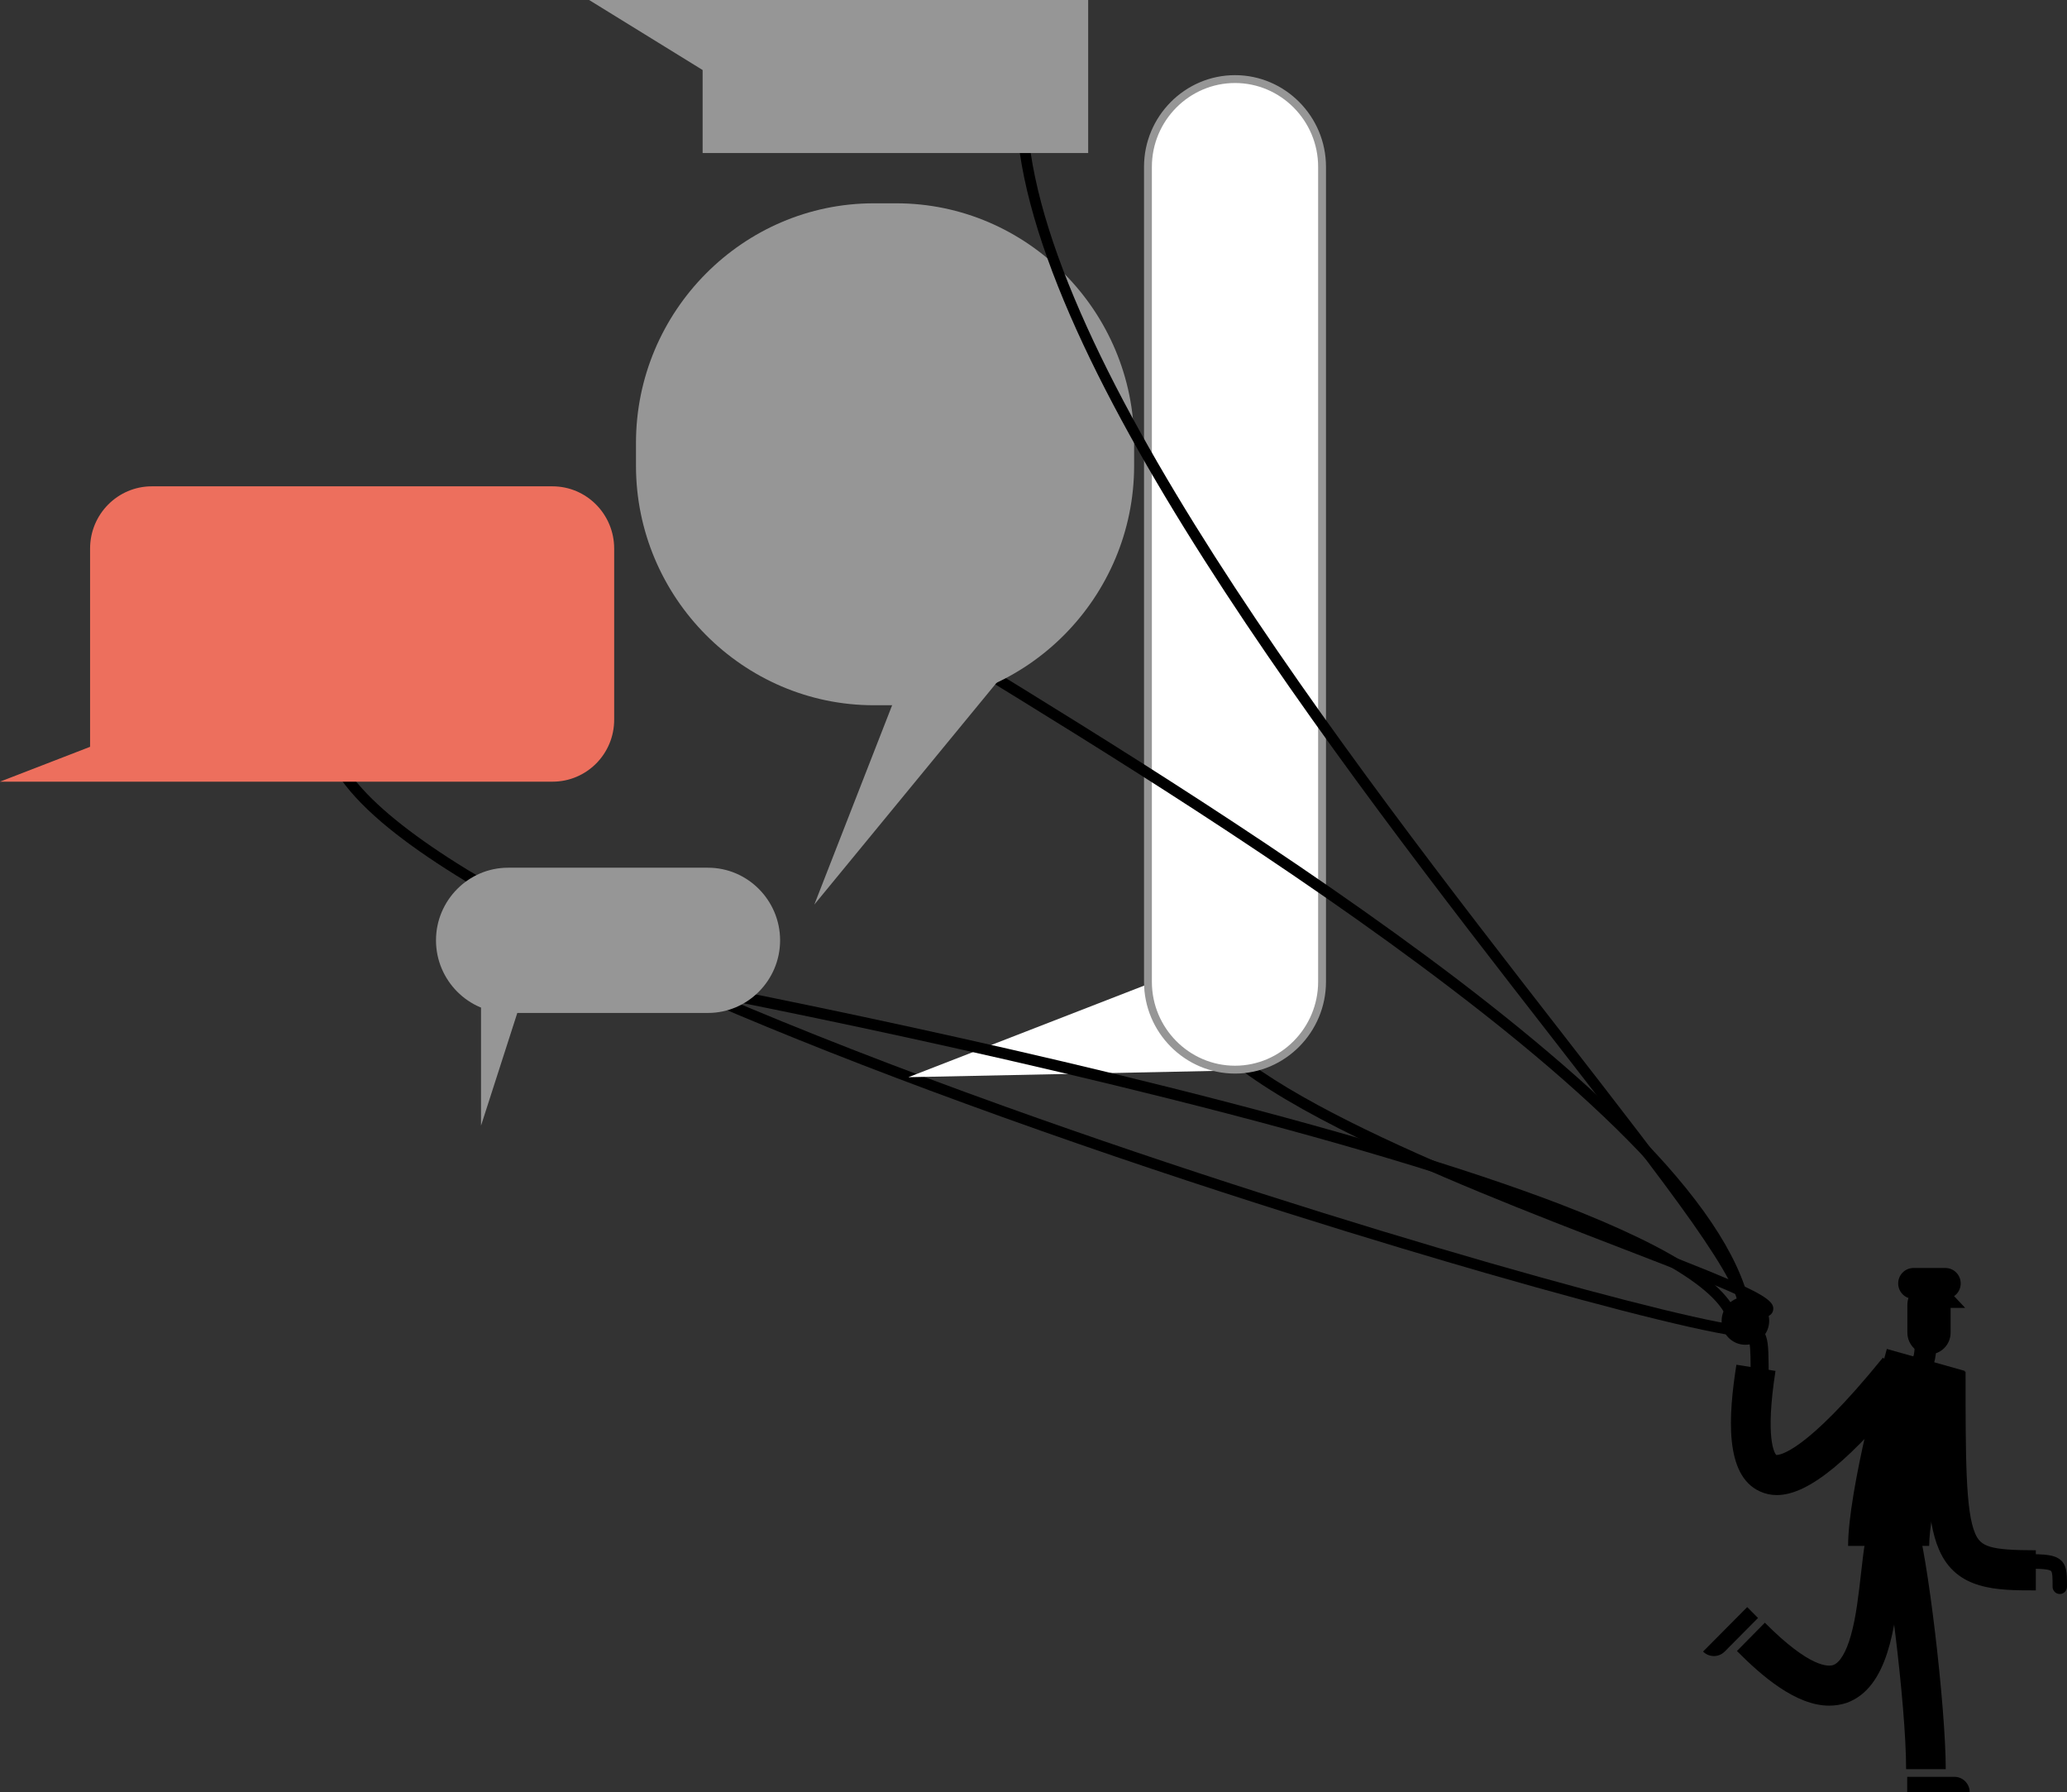<svg width="263" height="228" viewBox="0 0 263 228" fill="none" xmlns="http://www.w3.org/2000/svg">
<rect x="0" y="0" width="263" height="228" fill="#333333" stroke="none"/>
<g clip-path="url(#clip0_261_15458)">
<path d="M222.357 170.082C219.285 170.082 206.196 166.895 189.049 161.953C177.359 158.582 153.793 151.538 127.454 142.07C102.56 133.133 82.547 124.704 67.991 117.037C59.555 112.58 53.022 108.4 48.552 104.589C43.555 100.317 41.033 96.391 41.033 92.904H42.409C42.409 103.989 72.782 120.986 127.913 140.777C172.063 156.619 216.787 168.696 222.357 168.696V170.082Z" fill="black"/>
<path d="M222.38 167.773V166.387C223.182 166.387 223.664 166.341 223.962 166.295C222.197 164.932 214.105 161.792 206.242 158.766C195.216 154.517 181.508 149.206 170.39 143.571C157.071 136.805 150.584 131.078 150.584 126.043H151.959C151.959 136.32 186.23 149.575 206.723 157.496C212.11 159.575 216.764 161.376 220.088 162.808C224.97 164.932 225.773 165.764 225.612 166.664C225.452 167.588 224.26 167.773 222.38 167.773Z" fill="black"/>
<path d="M157.048 136.181L165.874 117.499L115.58 137.035L157.048 136.181Z" fill="white"/>
<path d="M70.306 99.44H0L11.462 95.006V69.788C11.462 65.4 14.992 61.867 19.324 61.867H70.283C74.638 61.867 78.146 65.423 78.146 69.788V91.519C78.169 95.906 74.638 99.44 70.306 99.44Z" fill="#ED6F5D"/>
<path d="M157.14 136.074C151.047 136.074 146.063 131.059 146.063 124.911V21.223C146.063 15.075 151.047 10.06 157.14 10.06C163.233 10.06 168.216 15.075 168.216 21.223V124.888C168.216 131.037 163.232 136.074 157.14 136.074Z" fill="white" stroke="#969696"/>
<path d="M221.348 168.95H219.973C219.973 166.202 216.168 161.468 198.058 154.517C186.138 149.945 169.541 144.98 148.727 139.761C111.958 130.546 76.174 124.011 74.936 123.919L74.959 122.533C76.197 122.533 112.898 129.345 148.704 138.306C169.656 143.548 186.39 148.559 198.425 153.155C213.852 159.09 221.348 164.239 221.348 168.95Z" fill="black"/>
<path d="M90.089 128.861H64.644C59.601 128.861 55.475 124.704 55.475 119.623C55.475 114.543 59.601 110.386 64.644 110.386H90.089C95.132 110.386 99.258 114.543 99.258 119.623C99.258 124.704 95.132 128.861 90.089 128.861Z" fill="#969696"/>
<path d="M61.205 143.201V125.396H66.936L61.205 143.201Z" fill="#969696"/>
<path d="M223.045 169.389H221.669C221.669 159.136 209.176 144.425 184.556 125.697C163.902 109.947 139.466 94.936 123.282 85.006C107.007 75.007 106.067 74.291 106.365 73.229C106.411 73.09 106.594 72.628 107.282 72.628V74.014C107.373 74.014 107.557 73.922 107.648 73.714C107.763 73.506 107.694 73.298 107.671 73.229C108.245 74.129 115.557 78.633 124.016 83.829C140.223 93.782 164.682 108.816 185.405 124.565C196.82 133.271 205.761 141.192 211.95 148.12C219.308 156.388 223.045 163.547 223.045 169.389Z" fill="black"/>
<path d="M122.204 67.456H142.743L103.613 115.074L122.204 67.456Z" fill="#969696"/>
<path d="M114.044 89.717H111.179C94.536 89.717 80.92 76 80.92 59.234V56.348C80.92 39.582 94.536 25.864 111.179 25.864H114.044C130.687 25.864 144.303 39.582 144.303 56.348V59.234C144.303 76 130.687 89.717 114.044 89.717Z" fill="#969696"/>
<path d="M220.638 167.773V166.387C220.775 166.387 221.027 166.364 221.073 166.249C221.119 166.133 221.325 165.44 219.996 162.877C219.033 161.053 217.497 158.628 215.274 155.464C211.033 149.46 204.844 141.493 197.669 132.255C170.436 97.246 129.288 44.293 129.288 13.417H130.663C130.663 43.808 171.628 96.53 198.746 131.424C205.921 140.661 212.133 148.652 216.374 154.679C222.54 163.408 222.861 165.694 222.311 166.849C222.128 167.265 221.669 167.773 220.638 167.773Z" fill="black"/>
<path d="M89.901 18.968V0.5H137.957V18.968H89.901Z" fill="#969696" stroke="#969696"/>
<path d="M91.422 0.5V9.565L76.722 0.5H91.422Z" fill="#969696" stroke="#969696"/>
<path d="M232.741 216.984C228.477 216.984 224.099 213.151 221.004 210.033L224.557 206.431C230.334 212.25 232.695 212.019 233.268 211.811C234.093 211.511 234.895 210.195 235.491 208.093C236.179 205.692 236.5 202.713 236.798 200.103C237.165 196.847 237.394 194.953 238.059 193.66L242.552 195.969C242.277 196.547 242.002 198.949 241.818 200.681C241.131 206.939 240.26 214.744 234.941 216.638C234.231 216.869 233.474 216.984 232.741 216.984Z" fill="black"/>
<path d="M247.572 225.067H242.529C242.529 216.754 240.076 197.933 239.045 195.046L243.79 193.314C245.211 197.24 247.572 217.123 247.572 225.067Z" fill="black"/>
<path d="M245.464 196.662H235.148C235.148 189.619 239.573 173.431 240.077 171.606L250.003 174.4C248.261 180.751 245.464 192.413 245.464 196.662Z" fill="black"/>
<path d="M226.07 190.196C225.314 190.196 224.603 190.035 223.938 189.734C219.376 187.679 219.927 180.035 220.935 173.615L225.91 174.4C224.557 183.107 225.818 184.885 226.001 185.093C226.345 185.116 229.623 184.977 239.572 172.715L243.469 175.925C235.537 185.716 230.127 190.196 226.07 190.196Z" fill="black"/>
<path d="M245.44 172.299C243.927 172.299 242.689 171.052 242.689 169.528V165.995C242.689 164.47 243.927 163.223 245.44 163.223C246.953 163.223 248.191 164.47 248.191 165.995V169.528C248.191 171.075 246.953 172.299 245.44 172.299Z" fill="black"/>
<path d="M247.526 165.232H243.469C242.392 165.232 241.521 164.355 241.521 163.27C241.521 162.184 242.392 161.307 243.469 161.307H247.526C248.604 161.307 249.475 162.184 249.475 163.27C249.475 164.355 248.604 165.232 247.526 165.232Z" fill="black"/>
<path d="M242.667 228V226.037H248.673C249.75 226.037 250.621 226.915 250.621 228" fill="black"/>
<path d="M222.311 204.445L223.686 205.83L219.445 210.103C218.689 210.865 217.451 210.865 216.694 210.103" fill="black"/>
<path d="M250.048 166.387H243.217V164.517H248.283L250.048 166.387Z" fill="black"/>
<path d="M259.034 202.32C254.06 202.32 248.925 202.32 246.701 197.101C245.051 193.291 245.051 187.009 245.051 174.493H250.094C250.094 185.555 250.094 192.229 251.309 195.069C252.02 196.732 253.12 197.217 259.034 197.217V202.32Z" fill="black"/>
<path d="M222.082 171.075C223.753 171.075 225.107 169.71 225.107 168.027C225.107 166.343 223.753 164.979 222.082 164.979C220.41 164.979 219.056 166.343 219.056 168.027C219.056 169.71 220.41 171.075 222.082 171.075Z" fill="black"/>
<path d="M225.039 175.694H222.747C222.747 173.269 222.747 171.468 222.586 170.844C222.449 170.844 222.265 170.844 222.082 170.844V168.535C222.999 168.535 224.283 168.535 224.741 170.105C225.039 171.029 225.039 172.484 225.039 175.694Z" fill="black"/>
<path d="M241.91 175.393V172.622C242.506 172.622 243.194 172.622 243.446 172.553C243.675 172.045 243.675 170.013 243.675 167.703H246.426C246.426 171.167 246.426 172.761 245.899 173.846C245.119 175.393 243.629 175.393 241.91 175.393Z" fill="black"/>
<path d="M262.083 202.782C261.578 202.782 261.166 202.366 261.166 201.858C261.166 200.796 261.166 199.965 260.937 199.826C260.478 199.549 258.988 199.549 256.719 199.549C256.214 199.549 255.802 199.133 255.802 198.625C255.802 198.117 256.214 197.702 256.719 197.702C259.653 197.702 260.982 197.702 261.876 198.233C263 198.903 263 200.08 263 201.858C263 202.366 262.587 202.782 262.083 202.782Z" fill="black"/>
</g>
<defs>
<clipPath id="clip0_261_15458">
<rect width="263" height="228" fill="white"/>
</clipPath>
</defs>
</svg>
